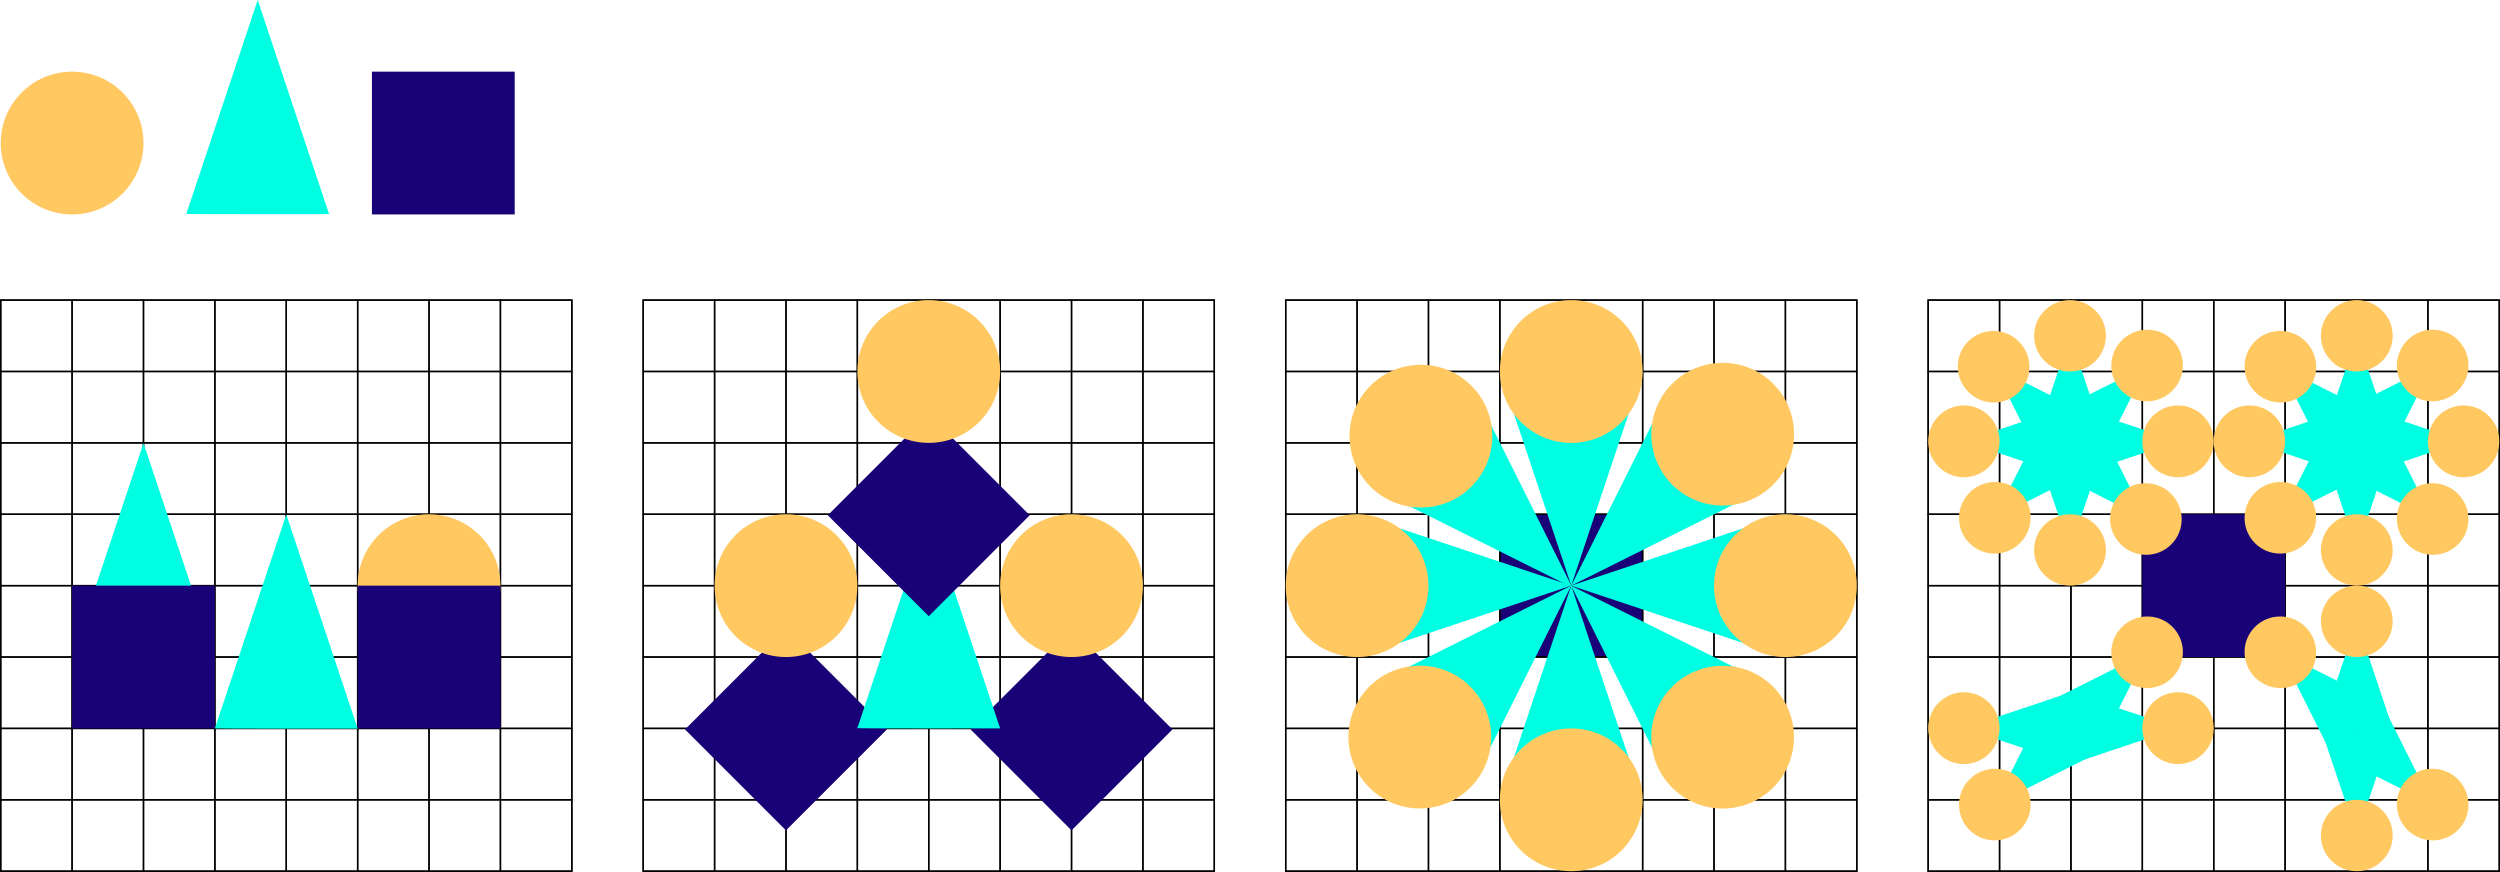 <?xml version="1.0" encoding="UTF-8" standalone="no"?>
<!-- Generator: Adobe Illustrator 19.0.0, SVG Export Plug-In . SVG Version: 6.00 Build 0)  -->

<svg
   version="1.1"
   id="Capa_1"
   x="0px"
   y="0px"
   viewBox="0 0 1751 610.685"
   xml:space="preserve"
   sodipodi:docname="candy.svg"
   inkscape:version="1.2 (56b05e47e7, 2022-06-09, custom)"
   width="1751"
   height="610.685"
   inkscape:export-filename="versions.png"
   inkscape:export-xdpi="96"
   inkscape:export-ydpi="96"
   xmlns:inkscape="http://www.inkscape.org/namespaces/inkscape"
   xmlns:sodipodi="http://sodipodi.sourceforge.net/DTD/sodipodi-0.dtd"
   xmlns="http://www.w3.org/2000/svg"
   xmlns:svg="http://www.w3.org/2000/svg"><defs
   id="defs51" /><sodipodi:namedview
   id="namedview49"
   pagecolor="#ffffff"
   bordercolor="#666666"
   borderopacity="1.0"
   inkscape:pageshadow="2"
   inkscape:pageopacity="0.0"
   inkscape:pagecheckerboard="0"
   showgrid="true"
   inkscape:zoom="0.63489025"
   inkscape:cx="1403.3922"
   inkscape:cy="482.7606"
   inkscape:window-width="1848"
   inkscape:window-height="1016"
   inkscape:window-x="1992"
   inkscape:window-y="27"
   inkscape:window-maximized="1"
   inkscape:current-layer="g16"
   inkscape:showpageshadow="2"
   inkscape:deskcolor="#d1d1d1"
   showborder="false"
   inkscape:lockguides="false"><inkscape:grid
     type="xygrid"
     id="grid1224"
     originx="0.5"
     originy="210.185" /></sodipodi:namedview>
<g
   id="g16"
   transform="translate(-0.025,210.185)">
	
	
	
	
	
	
	
<rect
   style="fill:#190177;fill-opacity:1;stroke:none;stroke-width:1;stroke-dasharray:none;stroke-opacity:1"
   id="rect2328-61"
   width="100"
   height="100"
   x="1050.525"
   y="150"
   ry="8.6330101e-06" /><g
   id="g2201-0-0"
   transform="translate(900)"><rect
     style="fill:none;fill-opacity:1;stroke:#000000;stroke-width:1;stroke-dasharray:none;stroke-opacity:1"
     id="rect1193-626-3"
     width="400"
     height="50"
     x="0.525"
     y="0"
     ry="8.6330101e-06" /><rect
     style="fill:none;fill-opacity:1;stroke:#000000;stroke-width:1;stroke-dasharray:none;stroke-opacity:1"
     id="rect1193-3-1-6"
     width="400"
     height="50"
     x="0.525"
     y="250"
     ry="8.6330101e-06" /><rect
     style="fill:none;fill-opacity:1;stroke:#000000;stroke-width:1;stroke-dasharray:none;stroke-opacity:1"
     id="rect1193-5-8-1"
     width="400"
     height="50"
     x="0.525"
     y="300"
     ry="8.6330101e-06" /><rect
     style="fill:none;fill-opacity:1;stroke:#000000;stroke-width:1;stroke-dasharray:none;stroke-opacity:1"
     id="rect1193-6-7-0"
     width="400"
     height="50"
     x="0.525"
     y="100"
     ry="8.6330101e-06" /><rect
     style="fill:none;fill-opacity:1;stroke:#000000;stroke-width:1;stroke-dasharray:none;stroke-opacity:1"
     id="rect1193-7-9-6"
     width="400"
     height="50"
     x="0.525"
     y="200"
     ry="8.6330101e-06" /><rect
     style="fill:none;fill-opacity:1;stroke:#000000;stroke-width:1;stroke-dasharray:none;stroke-opacity:1"
     id="rect1193-35-2-3"
     width="400"
     height="50"
     x="0.525"
     y="50"
     ry="8.6330101e-06" /><rect
     style="fill:none;fill-opacity:1;stroke:#000000;stroke-width:1;stroke-dasharray:none;stroke-opacity:1"
     id="rect1193-62-0-2"
     width="400"
     height="50"
     x="0.525"
     y="150"
     ry="8.6330101e-06" /><rect
     style="fill:none;fill-opacity:1;stroke:#000000;stroke-width:1;stroke-dasharray:none;stroke-opacity:1"
     id="rect1193-9-2-0"
     width="400"
     height="50"
     x="0.525"
     y="350"
     ry="8.6330101e-06" /><rect
     style="fill:none;fill-opacity:1;stroke:#000000;stroke-width:1;stroke-dasharray:none;stroke-opacity:1"
     id="rect1352-37-6"
     width="50"
     height="400"
     x="0.525"
     y="0"
     ry="8.6330101e-06" /><rect
     style="fill:none;fill-opacity:1;stroke:#000000;stroke-width:1;stroke-dasharray:none;stroke-opacity:1"
     id="rect1352-1-5-1"
     width="50"
     height="400"
     x="50.525"
     y="0"
     ry="8.6330101e-06" /><rect
     style="fill:none;fill-opacity:1;stroke:#000000;stroke-width:1;stroke-dasharray:none;stroke-opacity:1"
     id="rect1352-2-9-5"
     width="50"
     height="400"
     x="100.525"
     y="0"
     ry="8.6330101e-06" /><rect
     style="fill:none;fill-opacity:1;stroke:#000000;stroke-width:1;stroke-dasharray:none;stroke-opacity:1"
     id="rect1352-7-2-5"
     width="50"
     height="400"
     x="150.525"
     y="0"
     ry="8.6330101e-06" /><rect
     style="fill:none;fill-opacity:1;stroke:#000000;stroke-width:1;stroke-dasharray:none;stroke-opacity:1"
     id="rect1352-0-2-4"
     width="50"
     height="400"
     x="200.525"
     y="0"
     ry="8.6330101e-06" /><rect
     style="fill:none;fill-opacity:1;stroke:#000000;stroke-width:1;stroke-dasharray:none;stroke-opacity:1"
     id="rect1352-9-8-7"
     width="50"
     height="400"
     x="250.525"
     y="0"
     ry="8.6330101e-06" /><rect
     style="fill:none;fill-opacity:1;stroke:#000000;stroke-width:1;stroke-dasharray:none;stroke-opacity:1"
     id="rect1352-3-9-6"
     width="50"
     height="400"
     x="300.525"
     y="0"
     ry="8.6330101e-06" /><rect
     style="fill:none;fill-opacity:1;stroke:#000000;stroke-width:1;stroke-dasharray:none;stroke-opacity:1"
     id="rect1352-6-7-5"
     width="50"
     height="400"
     x="350.525"
     y="0"
     ry="8.6330101e-06" /></g><g
   id="g2201"><rect
     style="fill:none;fill-opacity:1;stroke:#000000;stroke-width:1;stroke-dasharray:none;stroke-opacity:1"
     id="rect1193"
     width="400"
     height="50"
     x="0.525"
     y="0"
     ry="8.6330101e-06" /><rect
     style="fill:none;fill-opacity:1;stroke:#000000;stroke-width:1;stroke-dasharray:none;stroke-opacity:1"
     id="rect1193-3"
     width="400"
     height="50"
     x="0.525"
     y="250"
     ry="8.6330101e-06" /><rect
     style="fill:none;fill-opacity:1;stroke:#000000;stroke-width:1;stroke-dasharray:none;stroke-opacity:1"
     id="rect1193-5"
     width="400"
     height="50"
     x="0.525"
     y="300"
     ry="8.6330101e-06" /><rect
     style="fill:none;fill-opacity:1;stroke:#000000;stroke-width:1;stroke-dasharray:none;stroke-opacity:1"
     id="rect1193-6"
     width="400"
     height="50"
     x="0.525"
     y="100"
     ry="8.6330101e-06" /><rect
     style="fill:none;fill-opacity:1;stroke:#000000;stroke-width:1;stroke-dasharray:none;stroke-opacity:1"
     id="rect1193-7"
     width="400"
     height="50"
     x="0.525"
     y="200"
     ry="8.6330101e-06" /><rect
     style="fill:none;fill-opacity:1;stroke:#000000;stroke-width:1;stroke-dasharray:none;stroke-opacity:1"
     id="rect1193-35"
     width="400"
     height="50"
     x="0.525"
     y="50"
     ry="8.6330101e-06" /><rect
     style="fill:none;fill-opacity:1;stroke:#000000;stroke-width:1;stroke-dasharray:none;stroke-opacity:1"
     id="rect1193-62"
     width="400"
     height="50"
     x="0.525"
     y="150"
     ry="8.6330101e-06" /><rect
     style="fill:none;fill-opacity:1;stroke:#000000;stroke-width:1;stroke-dasharray:none;stroke-opacity:1"
     id="rect1193-9"
     width="400"
     height="50"
     x="0.525"
     y="350"
     ry="8.6330101e-06" /><rect
     style="fill:none;fill-opacity:1;stroke:#000000;stroke-width:1;stroke-dasharray:none;stroke-opacity:1"
     id="rect1352"
     width="50"
     height="400"
     x="0.525"
     y="0"
     ry="8.6330101e-06" /><rect
     style="fill:none;fill-opacity:1;stroke:#000000;stroke-width:1;stroke-dasharray:none;stroke-opacity:1"
     id="rect1352-1"
     width="50"
     height="400"
     x="50.525"
     y="0"
     ry="8.6330101e-06" /><rect
     style="fill:none;fill-opacity:1;stroke:#000000;stroke-width:1;stroke-dasharray:none;stroke-opacity:1"
     id="rect1352-2"
     width="50"
     height="400"
     x="100.525"
     y="0"
     ry="8.6330101e-06" /><rect
     style="fill:none;fill-opacity:1;stroke:#000000;stroke-width:1;stroke-dasharray:none;stroke-opacity:1"
     id="rect1352-7"
     width="50"
     height="400"
     x="150.525"
     y="0"
     ry="8.6330101e-06" /><rect
     style="fill:none;fill-opacity:1;stroke:#000000;stroke-width:1;stroke-dasharray:none;stroke-opacity:1"
     id="rect1352-0"
     width="50"
     height="400"
     x="200.525"
     y="0"
     ry="8.6330101e-06" /><rect
     style="fill:none;fill-opacity:1;stroke:#000000;stroke-width:1;stroke-dasharray:none;stroke-opacity:1"
     id="rect1352-9"
     width="50"
     height="400"
     x="250.525"
     y="0"
     ry="8.6330101e-06" /><rect
     style="fill:none;fill-opacity:1;stroke:#000000;stroke-width:1;stroke-dasharray:none;stroke-opacity:1"
     id="rect1352-3"
     width="50"
     height="400"
     x="300.525"
     y="0"
     ry="8.6330101e-06" /><rect
     style="fill:none;fill-opacity:1;stroke:#000000;stroke-width:1;stroke-dasharray:none;stroke-opacity:1"
     id="rect1352-6"
     width="50"
     height="400"
     x="350.525"
     y="0"
     ry="8.6330101e-06" /></g><g
   id="g2201-0"
   transform="translate(450)"><rect
     style="fill:none;fill-opacity:1;stroke:#000000;stroke-width:1;stroke-dasharray:none;stroke-opacity:1"
     id="rect1193-626"
     width="400"
     height="50"
     x="0.525"
     y="0"
     ry="8.6330101e-06" /><rect
     style="fill:none;fill-opacity:1;stroke:#000000;stroke-width:1;stroke-dasharray:none;stroke-opacity:1"
     id="rect1193-3-1"
     width="400"
     height="50"
     x="0.525"
     y="250"
     ry="8.6330101e-06" /><rect
     style="fill:none;fill-opacity:1;stroke:#000000;stroke-width:1;stroke-dasharray:none;stroke-opacity:1"
     id="rect1193-5-8"
     width="400"
     height="50"
     x="0.525"
     y="300"
     ry="8.6330101e-06" /><rect
     style="fill:none;fill-opacity:1;stroke:#000000;stroke-width:1;stroke-dasharray:none;stroke-opacity:1"
     id="rect1193-6-7"
     width="400"
     height="50"
     x="0.525"
     y="100"
     ry="8.6330101e-06" /><rect
     style="fill:none;fill-opacity:1;stroke:#000000;stroke-width:1;stroke-dasharray:none;stroke-opacity:1"
     id="rect1193-7-9"
     width="400"
     height="50"
     x="0.525"
     y="200"
     ry="8.6330101e-06" /><rect
     style="fill:none;fill-opacity:1;stroke:#000000;stroke-width:1;stroke-dasharray:none;stroke-opacity:1"
     id="rect1193-35-2"
     width="400"
     height="50"
     x="0.525"
     y="50"
     ry="8.6330101e-06" /><rect
     style="fill:none;fill-opacity:1;stroke:#000000;stroke-width:1;stroke-dasharray:none;stroke-opacity:1"
     id="rect1193-62-0"
     width="400"
     height="50"
     x="0.525"
     y="150"
     ry="8.6330101e-06" /><rect
     style="fill:none;fill-opacity:1;stroke:#000000;stroke-width:1;stroke-dasharray:none;stroke-opacity:1"
     id="rect1193-9-2"
     width="400"
     height="50"
     x="0.525"
     y="350"
     ry="8.6330101e-06" /><rect
     style="fill:none;fill-opacity:1;stroke:#000000;stroke-width:1;stroke-dasharray:none;stroke-opacity:1"
     id="rect1352-37"
     width="50"
     height="400"
     x="0.525"
     y="0"
     ry="8.6330101e-06" /><rect
     style="fill:none;fill-opacity:1;stroke:#000000;stroke-width:1;stroke-dasharray:none;stroke-opacity:1"
     id="rect1352-1-5"
     width="50"
     height="400"
     x="50.525"
     y="0"
     ry="8.6330101e-06" /><rect
     style="fill:none;fill-opacity:1;stroke:#000000;stroke-width:1;stroke-dasharray:none;stroke-opacity:1"
     id="rect1352-2-9"
     width="50"
     height="400"
     x="100.525"
     y="0"
     ry="8.6330101e-06" /><rect
     style="fill:none;fill-opacity:1;stroke:#000000;stroke-width:1;stroke-dasharray:none;stroke-opacity:1"
     id="rect1352-7-2"
     width="50"
     height="400"
     x="150.525"
     y="0"
     ry="8.6330101e-06" /><rect
     style="fill:none;fill-opacity:1;stroke:#000000;stroke-width:1;stroke-dasharray:none;stroke-opacity:1"
     id="rect1352-0-2"
     width="50"
     height="400"
     x="200.525"
     y="0"
     ry="8.6330101e-06" /><rect
     style="fill:none;fill-opacity:1;stroke:#000000;stroke-width:1;stroke-dasharray:none;stroke-opacity:1"
     id="rect1352-9-8"
     width="50"
     height="400"
     x="250.525"
     y="0"
     ry="8.6330101e-06" /><rect
     style="fill:none;fill-opacity:1;stroke:#000000;stroke-width:1;stroke-dasharray:none;stroke-opacity:1"
     id="rect1352-3-9"
     width="50"
     height="400"
     x="300.525"
     y="0"
     ry="8.6330101e-06" /><rect
     style="fill:none;fill-opacity:1;stroke:#000000;stroke-width:1;stroke-dasharray:none;stroke-opacity:1"
     id="rect1352-6-7"
     width="50"
     height="400"
     x="350.525"
     y="0"
     ry="8.6330101e-06" /></g><path
   style="fill:#00ffe2;fill-opacity:1;stroke:none;stroke-width:1px;stroke-linecap:butt;stroke-linejoin:miter;stroke-opacity:1"
   d="m 230.525,-60.185 c -99.923,0.1 -100.027,-0.162 -100.027,-0.162 l 50.027,-149.838 z"
   id="path1039"
   sodipodi:nodetypes="cccc" /><circle
   style="fill:#ffc861;fill-opacity:1;stroke:none;stroke-width:25"
   id="path251"
   cx="50.525"
   cy="-110"
   r="50" /><circle
   style="fill:#ffc861;fill-opacity:1;stroke:none;stroke-width:25"
   id="path251-2"
   cx="300.525"
   cy="200"
   r="50" /><rect
   style="fill:#190177;fill-opacity:1;stroke:none;stroke-width:1;stroke-dasharray:none;stroke-opacity:1"
   id="rect2328"
   width="100"
   height="100"
   x="260.525"
   y="-160"
   ry="8.6330101e-06" /><path
   style="fill:#00ffe2;fill-opacity:1;stroke:none;stroke-width:1px;stroke-linecap:butt;stroke-linejoin:miter;stroke-opacity:1"
   d="M 150.553,250.162 C 50.63,250.262 50.525,250 50.525,250 L 100.553,100.162 Z"
   id="path1039-1"
   sodipodi:nodetypes="cccc" /><rect
   style="fill:#190177;fill-opacity:1;stroke:none;stroke-width:1;stroke-dasharray:none;stroke-opacity:1"
   id="rect2328-3"
   width="100"
   height="100"
   x="50.525"
   y="200"
   ry="8.6330101e-06" /><rect
   style="fill:#190177;fill-opacity:1;stroke:none;stroke-width:1;stroke-dasharray:none;stroke-opacity:1"
   id="rect2328-6"
   width="100"
   height="100"
   x="250.525"
   y="200"
   ry="8.6330101e-06" /><path
   style="fill:#00ffe2;fill-opacity:1;stroke:none;stroke-width:1px;stroke-linecap:butt;stroke-linejoin:miter;stroke-opacity:1"
   d="M 250.553,300.162 C 150.63,300.262 150.525,300 150.525,300 L 200.553,150.162 Z"
   id="path1039-9"
   sodipodi:nodetypes="cccc" /><g
   id="g9561"
   transform="translate(600)"><path
     style="fill:#00ffe2;fill-opacity:1;stroke:none;stroke-width:1px;stroke-linecap:butt;stroke-linejoin:miter;stroke-opacity:1"
     d="m 450.525,50 c 99.923,-0.1 100.027,0.162 100.027,0.162 l -50.027,149.838 z"
     id="path1039-3"
     sodipodi:nodetypes="cccc" /><circle
     style="fill:#ffc861;fill-opacity:1;stroke:none;stroke-width:25"
     id="path251-1"
     cx="500.525"
     cy="50"
     r="50" /></g><g
   id="g9561-8"
   transform="matrix(1,0,0,-1,600,400)"><path
     style="fill:#00ffe2;fill-opacity:1;stroke:none;stroke-width:1px;stroke-linecap:butt;stroke-linejoin:miter;stroke-opacity:1"
     d="m 450.525,50 c 99.923,-0.1 100.027,0.162 100.027,0.162 l -50.027,149.838 z"
     id="path1039-3-8"
     sodipodi:nodetypes="cccc" /><circle
     style="fill:#ffc861;fill-opacity:1;stroke:none;stroke-width:25"
     id="path251-1-4"
     cx="500.525"
     cy="50"
     r="50" /></g><g
   id="g9561-3"
   transform="rotate(90,800.525,500)"><path
     style="fill:#00ffe2;fill-opacity:1;stroke:none;stroke-width:1px;stroke-linecap:butt;stroke-linejoin:miter;stroke-opacity:1"
     d="m 450.525,50 c 99.923,-0.1 100.027,0.162 100.027,0.162 l -50.027,149.838 z"
     id="path1039-3-1"
     sodipodi:nodetypes="cccc" /><circle
     style="fill:#ffc861;fill-opacity:1;stroke:none;stroke-width:25"
     id="path251-1-49"
     cx="500.525"
     cy="50"
     r="50" /></g><g
   id="g9561-2"
   transform="rotate(-90,800.525,-100)"><path
     style="fill:#00ffe2;fill-opacity:1;stroke:none;stroke-width:1px;stroke-linecap:butt;stroke-linejoin:miter;stroke-opacity:1"
     d="m 450.525,50 c 99.923,-0.1 100.027,0.162 100.027,0.162 l -50.027,149.838 z"
     id="path1039-3-0"
     sodipodi:nodetypes="cccc" /><circle
     style="fill:#ffc861;fill-opacity:1;stroke:none;stroke-width:25"
     id="path251-1-6"
     cx="500.525"
     cy="50"
     r="50" /></g><g
   id="g9561-9"
   transform="rotate(45,800.525,924.264)"><path
     style="fill:#00ffe2;fill-opacity:1;stroke:none;stroke-width:1px;stroke-linecap:butt;stroke-linejoin:miter;stroke-opacity:1"
     d="m 450.525,50 c 99.923,-0.1 100.027,0.162 100.027,0.162 l -50.027,149.838 z"
     id="path1039-3-4"
     sodipodi:nodetypes="cccc" /><circle
     style="fill:#ffc861;fill-opacity:1;stroke:none;stroke-width:25"
     id="path251-1-7"
     cx="500.525"
     cy="50"
     r="50" /></g><g
   id="g9561-9-8"
   transform="matrix(-0.707,0.707,0.707,0.707,1313.74,-293.925)"><path
     style="fill:#00ffe2;fill-opacity:1;stroke:none;stroke-width:1px;stroke-linecap:butt;stroke-linejoin:miter;stroke-opacity:1"
     d="m 450.525,50 c 99.923,-0.1 100.027,0.162 100.027,0.162 l -50.027,149.838 z"
     id="path1039-3-4-4"
     sodipodi:nodetypes="cccc" /><circle
     style="fill:#ffc861;fill-opacity:1;stroke:none;stroke-width:25"
     id="path251-1-7-5"
     cx="500.525"
     cy="50"
     r="50" /></g><g
   id="g9561-9-89"
   transform="matrix(0.707,-0.707,-0.707,-0.707,888.022,695.346)"><path
     style="fill:#00ffe2;fill-opacity:1;stroke:none;stroke-width:1px;stroke-linecap:butt;stroke-linejoin:miter;stroke-opacity:1"
     d="m 450.525,50 c 99.923,-0.1 100.027,0.162 100.027,0.162 l -50.027,149.838 z"
     id="path1039-3-4-2"
     sodipodi:nodetypes="cccc" /><circle
     style="fill:#ffc861;fill-opacity:1;stroke:none;stroke-width:25"
     id="path251-1-7-6"
     cx="500.525"
     cy="50"
     r="50" /></g><g
   id="g9561-9-89-6"
   transform="rotate(-135,800.525,75.736)"><path
     style="fill:#00ffe2;fill-opacity:1;stroke:none;stroke-width:1px;stroke-linecap:butt;stroke-linejoin:miter;stroke-opacity:1"
     d="m 450.525,50 c 99.923,-0.1 100.027,0.162 100.027,0.162 l -50.027,149.838 z"
     id="path1039-3-4-2-4"
     sodipodi:nodetypes="cccc" /><circle
     style="fill:#ffc861;fill-opacity:1;stroke:none;stroke-width:25"
     id="path251-1-7-6-9"
     cx="500.525"
     cy="50"
     r="50" /></g><g
   id="g10102"
   transform="translate(-100,100)"><rect
     style="fill:#190177;fill-opacity:1;stroke:none;stroke-width:1;stroke-dasharray:none;stroke-opacity:1"
     id="rect2328-5"
     width="100"
     height="100"
     x="551.915"
     y="-368.067"
     ry="8.6330101e-06"
     transform="rotate(45)" /><circle
     style="fill:#ffc861;fill-opacity:1;stroke:none;stroke-width:25"
     id="path251-0"
     cx="650.525"
     cy="100"
     r="50" /></g><g
   id="g10102-4"
   transform="translate(100,100)"><rect
     style="fill:#190177;fill-opacity:1;stroke:none;stroke-width:1;stroke-dasharray:none;stroke-opacity:1"
     id="rect2328-5-8"
     width="100"
     height="100"
     x="551.915"
     y="-368.067"
     ry="8.6330101e-06"
     transform="rotate(45)" /><circle
     style="fill:#ffc861;fill-opacity:1;stroke:none;stroke-width:25"
     id="path251-0-7"
     cx="650.525"
     cy="100"
     r="50" /></g><path
   style="fill:#00ffe2;fill-opacity:1;stroke:none;stroke-width:1px;stroke-linecap:butt;stroke-linejoin:miter;stroke-opacity:1"
   d="m 700.525,300 c -99.923,0.1 -100.027,-0.162 -100.027,-0.162 L 650.525,150 Z"
   id="path1039-2"
   sodipodi:nodetypes="cccc" /><g
   id="g10102-7"
   transform="translate(9.3749872e-6,-50)"><rect
     style="fill:#190177;fill-opacity:1;stroke:none;stroke-width:1;stroke-dasharray:none;stroke-opacity:1"
     id="rect2328-5-2"
     width="100"
     height="100"
     x="551.915"
     y="-368.067"
     ry="8.6330101e-06"
     transform="rotate(45)" /><circle
     style="fill:#ffc861;fill-opacity:1;stroke:none;stroke-width:25"
     id="path251-0-2"
     cx="650.525"
     cy="100"
     r="50" /></g><g
   id="g2201-0-0-6"
   transform="translate(1350)"><rect
     style="fill:none;fill-opacity:1;stroke:#000000;stroke-width:1;stroke-dasharray:none;stroke-opacity:1"
     id="rect1193-626-3-9"
     width="400"
     height="50"
     x="0.525"
     y="0"
     ry="8.6330101e-06" /><rect
     style="fill:none;fill-opacity:1;stroke:#000000;stroke-width:1;stroke-dasharray:none;stroke-opacity:1"
     id="rect1193-3-1-6-3"
     width="400"
     height="50"
     x="0.525"
     y="250"
     ry="8.6330101e-06" /><rect
     style="fill:none;fill-opacity:1;stroke:#000000;stroke-width:1;stroke-dasharray:none;stroke-opacity:1"
     id="rect1193-5-8-1-7"
     width="400"
     height="50"
     x="0.525"
     y="300"
     ry="8.6330101e-06" /><rect
     style="fill:none;fill-opacity:1;stroke:#000000;stroke-width:1;stroke-dasharray:none;stroke-opacity:1"
     id="rect1193-6-7-0-4"
     width="400"
     height="50"
     x="0.525"
     y="100"
     ry="8.6330101e-06" /><rect
     style="fill:none;fill-opacity:1;stroke:#000000;stroke-width:1;stroke-dasharray:none;stroke-opacity:1"
     id="rect1193-7-9-6-5"
     width="400"
     height="50"
     x="0.525"
     y="200"
     ry="8.6330101e-06" /><rect
     style="fill:none;fill-opacity:1;stroke:#000000;stroke-width:1;stroke-dasharray:none;stroke-opacity:1"
     id="rect1193-35-2-3-2"
     width="400"
     height="50"
     x="0.525"
     y="50"
     ry="8.6330101e-06" /><rect
     style="fill:none;fill-opacity:1;stroke:#000000;stroke-width:1;stroke-dasharray:none;stroke-opacity:1"
     id="rect1193-62-0-2-5"
     width="400"
     height="50"
     x="0.525"
     y="150"
     ry="8.6330101e-06" /><rect
     style="fill:none;fill-opacity:1;stroke:#000000;stroke-width:1;stroke-dasharray:none;stroke-opacity:1"
     id="rect1193-9-2-0-4"
     width="400"
     height="50"
     x="0.525"
     y="350"
     ry="8.6330101e-06" /><rect
     style="fill:none;fill-opacity:1;stroke:#000000;stroke-width:1;stroke-dasharray:none;stroke-opacity:1"
     id="rect1352-37-6-7"
     width="50"
     height="400"
     x="0.525"
     y="0"
     ry="8.6330101e-06" /><rect
     style="fill:none;fill-opacity:1;stroke:#000000;stroke-width:1;stroke-dasharray:none;stroke-opacity:1"
     id="rect1352-1-5-1-4"
     width="50"
     height="400"
     x="50.525"
     y="0"
     ry="8.6330101e-06" /><rect
     style="fill:none;fill-opacity:1;stroke:#000000;stroke-width:1;stroke-dasharray:none;stroke-opacity:1"
     id="rect1352-2-9-5-4"
     width="50"
     height="400"
     x="100.525"
     y="0"
     ry="8.6330101e-06" /><rect
     style="fill:none;fill-opacity:1;stroke:#000000;stroke-width:1;stroke-dasharray:none;stroke-opacity:1"
     id="rect1352-7-2-5-3"
     width="50"
     height="400"
     x="150.525"
     y="0"
     ry="8.6330101e-06" /><rect
     style="fill:none;fill-opacity:1;stroke:#000000;stroke-width:1;stroke-dasharray:none;stroke-opacity:1"
     id="rect1352-0-2-4-0"
     width="50"
     height="400"
     x="200.525"
     y="0"
     ry="8.6330101e-06" /><rect
     style="fill:none;fill-opacity:1;stroke:#000000;stroke-width:1;stroke-dasharray:none;stroke-opacity:1"
     id="rect1352-9-8-7-7"
     width="50"
     height="400"
     x="250.525"
     y="0"
     ry="8.6330101e-06" /><rect
     style="fill:none;fill-opacity:1;stroke:#000000;stroke-width:1;stroke-dasharray:none;stroke-opacity:1"
     id="rect1352-3-9-6-8"
     width="50"
     height="400"
     x="300.525"
     y="0"
     ry="8.6330101e-06" /><rect
     style="fill:none;fill-opacity:1;stroke:#000000;stroke-width:1;stroke-dasharray:none;stroke-opacity:1"
     id="rect1352-6-7-5-6"
     width="50"
     height="400"
     x="350.525"
     y="0"
     ry="8.6330101e-06" /></g><rect
   style="fill:#190177;fill-opacity:1;stroke:none;stroke-width:1;stroke-dasharray:none;stroke-opacity:1"
   id="rect2328-7"
   width="100"
   height="100"
   x="1500.525"
   y="150"
   ry="8.6330101e-06" /><g
   id="g11555"><g
     id="g10840"><g
       id="g10292"
       transform="matrix(0.503,0,0,0.5,745.404,6.5e-6)"><path
         style="fill:#00ffe2;fill-opacity:1;stroke:none;stroke-width:1px;stroke-linecap:butt;stroke-linejoin:miter;stroke-opacity:1"
         d="m 1450.525,200 c -99.923,0.1 -100.027,-0.162 -100.027,-0.162 L 1400.525,50 Z"
         id="path1039-6"
         sodipodi:nodetypes="cccc" /><circle
         style="fill:#ffc861;fill-opacity:1;stroke:none;stroke-width:25"
         id="path251-10"
         cx="1400.525"
         cy="50"
         r="50" /></g><g
       id="g10292-5"
       transform="matrix(0.503,0,0,-0.5,745.404,200)"><path
         style="fill:#00ffe2;fill-opacity:1;stroke:none;stroke-width:1px;stroke-linecap:butt;stroke-linejoin:miter;stroke-opacity:1"
         d="m 1450.525,200 c -99.923,0.1 -100.027,-0.162 -100.027,-0.162 L 1400.525,50 Z"
         id="path1039-6-9"
         sodipodi:nodetypes="cccc" /><circle
         style="fill:#ffc861;fill-opacity:1;stroke:none;stroke-width:25"
         id="path251-10-4"
         cx="1400.525"
         cy="50"
         r="50" /></g><g
       id="g10825"
       transform="rotate(45,1449.668,100)"><g
         id="g10292-9"
         transform="matrix(0,0.5,-0.503,0,1550.24,-600.263)"><path
           style="fill:#00ffe2;fill-opacity:1;stroke:none;stroke-width:1px;stroke-linecap:butt;stroke-linejoin:miter;stroke-opacity:1"
           d="m 1450.525,200 c -99.923,0.1 -100.027,-0.162 -100.027,-0.162 L 1400.525,50 Z"
           id="path1039-6-0"
           sodipodi:nodetypes="cccc" /><circle
           style="fill:#ffc861;fill-opacity:1;stroke:none;stroke-width:25"
           id="path251-10-9"
           cx="1400.525"
           cy="50"
           r="50" /></g><g
         id="g10292-1"
         transform="matrix(0,-0.5,0.503,0,1349.097,800.263)"><path
           style="fill:#00ffe2;fill-opacity:1;stroke:none;stroke-width:1px;stroke-linecap:butt;stroke-linejoin:miter;stroke-opacity:1"
           d="m 1450.525,200 c -99.923,0.1 -100.027,-0.162 -100.027,-0.162 L 1400.525,50 Z"
           id="path1039-6-7"
           sodipodi:nodetypes="cccc" /><circle
           style="fill:#ffc861;fill-opacity:1;stroke:none;stroke-width:25"
           id="path251-10-7"
           cx="1400.525"
           cy="50"
           r="50" /></g></g></g><g
     id="g10840-9"
     transform="translate(200.857)"
     inkscape:transform-center-x="-0.70418867"
     inkscape:transform-center-y="-0.35779033"><g
       id="g10292-7"
       transform="matrix(0.503,0,0,0.5,745.404,6.5e-6)"><path
         style="fill:#00ffe2;fill-opacity:1;stroke:none;stroke-width:1px;stroke-linecap:butt;stroke-linejoin:miter;stroke-opacity:1"
         d="m 1450.525,200 c -99.923,0.1 -100.027,-0.162 -100.027,-0.162 L 1400.525,50 Z"
         id="path1039-6-5"
         sodipodi:nodetypes="cccc" /><circle
         style="fill:#ffc861;fill-opacity:1;stroke:none;stroke-width:25"
         id="path251-10-3"
         cx="1400.525"
         cy="50"
         r="50" /></g><g
       id="g10292-5-8"
       transform="matrix(0.503,0,0,-0.5,745.404,200)"><path
         style="fill:#00ffe2;fill-opacity:1;stroke:none;stroke-width:1px;stroke-linecap:butt;stroke-linejoin:miter;stroke-opacity:1"
         d="m 1450.525,200 c -99.923,0.1 -100.027,-0.162 -100.027,-0.162 L 1400.525,50 Z"
         id="path1039-6-9-8"
         sodipodi:nodetypes="cccc" /><circle
         style="fill:#ffc861;fill-opacity:1;stroke:none;stroke-width:25"
         id="path251-10-4-3"
         cx="1400.525"
         cy="50"
         r="50" /></g><g
       id="g10825-1"
       transform="rotate(45,1449.668,100)"><g
         id="g10292-9-8"
         transform="matrix(0,0.5,-0.503,0,1550.24,-600.263)"><path
           style="fill:#00ffe2;fill-opacity:1;stroke:none;stroke-width:1px;stroke-linecap:butt;stroke-linejoin:miter;stroke-opacity:1"
           d="m 1450.525,200 c -99.923,0.1 -100.027,-0.162 -100.027,-0.162 L 1400.525,50 Z"
           id="path1039-6-0-9"
           sodipodi:nodetypes="cccc" /><circle
           style="fill:#ffc861;fill-opacity:1;stroke:none;stroke-width:25"
           id="path251-10-9-6"
           cx="1400.525"
           cy="50"
           r="50" /></g><g
         id="g10292-1-4"
         transform="matrix(0,-0.5,0.503,0,1349.097,800.263)"><path
           style="fill:#00ffe2;fill-opacity:1;stroke:none;stroke-width:1px;stroke-linecap:butt;stroke-linejoin:miter;stroke-opacity:1"
           d="m 1450.525,200 c -99.923,0.1 -100.027,-0.162 -100.027,-0.162 L 1400.525,50 Z"
           id="path1039-6-7-3"
           sodipodi:nodetypes="cccc" /><circle
           style="fill:#ffc861;fill-opacity:1;stroke:none;stroke-width:25"
           id="path251-10-7-3"
           cx="1400.525"
           cy="50"
           r="50" /></g></g></g><g
     id="g10840-3"
     transform="translate(200.857,200)"><g
       id="g10292-8"
       transform="matrix(0.503,0,0,0.5,745.404,6.5e-6)"><path
         style="fill:#00ffe2;fill-opacity:1;stroke:none;stroke-width:1px;stroke-linecap:butt;stroke-linejoin:miter;stroke-opacity:1"
         d="m 1450.525,200 c -99.923,0.1 -100.027,-0.162 -100.027,-0.162 L 1400.525,50 Z"
         id="path1039-6-6"
         sodipodi:nodetypes="cccc" /><circle
         style="fill:#ffc861;fill-opacity:1;stroke:none;stroke-width:25"
         id="path251-10-0"
         cx="1400.525"
         cy="50"
         r="50" /></g><g
       id="g10292-5-4"
       transform="matrix(0.503,0,0,-0.5,745.404,200)"><path
         style="fill:#00ffe2;fill-opacity:1;stroke:none;stroke-width:1px;stroke-linecap:butt;stroke-linejoin:miter;stroke-opacity:1"
         d="m 1450.525,200 c -99.923,0.1 -100.027,-0.162 -100.027,-0.162 L 1400.525,50 Z"
         id="path1039-6-9-88"
         sodipodi:nodetypes="cccc" /><circle
         style="fill:#ffc861;fill-opacity:1;stroke:none;stroke-width:25"
         id="path251-10-4-8"
         cx="1400.525"
         cy="50"
         r="50" /></g><g
       id="g10825-9"
       transform="rotate(45,1449.668,100)"><g
         id="g10292-9-7"
         transform="matrix(0,0.5,-0.503,0,1550.24,-600.263)"><path
           style="fill:#00ffe2;fill-opacity:1;stroke:none;stroke-width:1px;stroke-linecap:butt;stroke-linejoin:miter;stroke-opacity:1"
           d="m 1450.525,200 c -99.923,0.1 -100.027,-0.162 -100.027,-0.162 L 1400.525,50 Z"
           id="path1039-6-0-7"
           sodipodi:nodetypes="cccc" /><circle
           style="fill:#ffc861;fill-opacity:1;stroke:none;stroke-width:25"
           id="path251-10-9-64"
           cx="1400.525"
           cy="50"
           r="50" /></g><g
         id="g10292-1-3"
         transform="matrix(0,-0.5,0.503,0,1349.097,800.263)"><path
           style="fill:#00ffe2;fill-opacity:1;stroke:none;stroke-width:1px;stroke-linecap:butt;stroke-linejoin:miter;stroke-opacity:1"
           d="m 1450.525,200 c -99.923,0.1 -100.027,-0.162 -100.027,-0.162 L 1400.525,50 Z"
           id="path1039-6-7-0"
           sodipodi:nodetypes="cccc" /><circle
           style="fill:#ffc861;fill-opacity:1;stroke:none;stroke-width:25"
           id="path251-10-7-30"
           cx="1400.525"
           cy="50"
           r="50" /></g></g></g></g><g
   id="g11555-0"
   transform="rotate(-90,1550.097,199.571)"><g
     id="g10840-39"><g
       id="g10292-19"
       transform="matrix(0.503,0,0,0.5,745.404,6.5e-6)"><path
         style="fill:#00ffe2;fill-opacity:1;stroke:none;stroke-width:1px;stroke-linecap:butt;stroke-linejoin:miter;stroke-opacity:1"
         d="m 1450.525,200 c -99.923,0.1 -100.027,-0.162 -100.027,-0.162 L 1400.525,50 Z"
         id="path1039-6-69"
         sodipodi:nodetypes="cccc" /><circle
         style="fill:#ffc861;fill-opacity:1;stroke:none;stroke-width:25"
         id="path251-10-33"
         cx="1400.525"
         cy="50"
         r="50" /></g><g
       id="g10292-5-80"
       transform="matrix(0.503,0,0,-0.5,745.404,200)"><path
         style="fill:#00ffe2;fill-opacity:1;stroke:none;stroke-width:1px;stroke-linecap:butt;stroke-linejoin:miter;stroke-opacity:1"
         d="m 1450.525,200 c -99.923,0.1 -100.027,-0.162 -100.027,-0.162 L 1400.525,50 Z"
         id="path1039-6-9-5"
         sodipodi:nodetypes="cccc" /><circle
         style="fill:#ffc861;fill-opacity:1;stroke:none;stroke-width:25"
         id="path251-10-4-6"
         cx="1400.525"
         cy="50"
         r="50" /></g><g
       id="g10825-6"
       transform="rotate(45,1449.668,100)"><g
         id="g10292-9-4"
         transform="matrix(0,0.5,-0.503,0,1550.24,-600.263)"><path
           style="fill:#00ffe2;fill-opacity:1;stroke:none;stroke-width:1px;stroke-linecap:butt;stroke-linejoin:miter;stroke-opacity:1"
           d="m 1450.525,200 c -99.923,0.1 -100.027,-0.162 -100.027,-0.162 L 1400.525,50 Z"
           id="path1039-6-0-0"
           sodipodi:nodetypes="cccc" /><circle
           style="fill:#ffc861;fill-opacity:1;stroke:none;stroke-width:25"
           id="path251-10-9-0"
           cx="1400.525"
           cy="50"
           r="50" /></g><g
         id="g10292-1-46"
         transform="matrix(0,-0.5,0.503,0,1349.097,800.263)"><path
           style="fill:#00ffe2;fill-opacity:1;stroke:none;stroke-width:1px;stroke-linecap:butt;stroke-linejoin:miter;stroke-opacity:1"
           d="m 1450.525,200 c -99.923,0.1 -100.027,-0.162 -100.027,-0.162 L 1400.525,50 Z"
           id="path1039-6-7-2"
           sodipodi:nodetypes="cccc" /><circle
           style="fill:#ffc861;fill-opacity:1;stroke:none;stroke-width:25"
           id="path251-10-7-6"
           cx="1400.525"
           cy="50"
           r="50" /></g></g></g><g
     id="g10840-9-7"
     transform="translate(200.857)"
     inkscape:transform-center-x="-0.70418867"
     inkscape:transform-center-y="-0.35779033"><g
       id="g10292-7-5"
       transform="matrix(0.503,0,0,0.5,745.404,6.5e-6)"><path
         style="fill:#00ffe2;fill-opacity:1;stroke:none;stroke-width:1px;stroke-linecap:butt;stroke-linejoin:miter;stroke-opacity:1"
         d="m 1450.525,200 c -99.923,0.1 -100.027,-0.162 -100.027,-0.162 L 1400.525,50 Z"
         id="path1039-6-5-6"
         sodipodi:nodetypes="cccc" /><circle
         style="fill:#ffc861;fill-opacity:1;stroke:none;stroke-width:25"
         id="path251-10-3-9"
         cx="1400.525"
         cy="50"
         r="50" /></g><g
       id="g10292-5-8-8"
       transform="matrix(0.503,0,0,-0.5,745.404,200)"><path
         style="fill:#00ffe2;fill-opacity:1;stroke:none;stroke-width:1px;stroke-linecap:butt;stroke-linejoin:miter;stroke-opacity:1"
         d="m 1450.525,200 c -99.923,0.1 -100.027,-0.162 -100.027,-0.162 L 1400.525,50 Z"
         id="path1039-6-9-8-7"
         sodipodi:nodetypes="cccc" /><circle
         style="fill:#ffc861;fill-opacity:1;stroke:none;stroke-width:25"
         id="path251-10-4-3-2"
         cx="1400.525"
         cy="50"
         r="50" /></g><g
       id="g10825-1-8"
       transform="rotate(45,1449.668,100)"><g
         id="g10292-9-8-2"
         transform="matrix(0,0.5,-0.503,0,1550.24,-600.263)"><path
           style="fill:#00ffe2;fill-opacity:1;stroke:none;stroke-width:1px;stroke-linecap:butt;stroke-linejoin:miter;stroke-opacity:1"
           d="m 1450.525,200 c -99.923,0.1 -100.027,-0.162 -100.027,-0.162 L 1400.525,50 Z"
           id="path1039-6-0-9-9"
           sodipodi:nodetypes="cccc" /><circle
           style="fill:#ffc861;fill-opacity:1;stroke:none;stroke-width:25"
           id="path251-10-9-6-9"
           cx="1400.525"
           cy="50"
           r="50" /></g><g
         id="g10292-1-4-6"
         transform="matrix(0,-0.5,0.503,0,1349.097,800.263)"><path
           style="fill:#00ffe2;fill-opacity:1;stroke:none;stroke-width:1px;stroke-linecap:butt;stroke-linejoin:miter;stroke-opacity:1"
           d="m 1450.525,200 c -99.923,0.1 -100.027,-0.162 -100.027,-0.162 L 1400.525,50 Z"
           id="path1039-6-7-3-0"
           sodipodi:nodetypes="cccc" /><circle
           style="fill:#ffc861;fill-opacity:1;stroke:none;stroke-width:25"
           id="path251-10-7-3-2"
           cx="1400.525"
           cy="50"
           r="50" /></g></g></g><g
     id="g10840-3-7"
     transform="translate(200.857,200)"><g
       id="g10292-8-6"
       transform="matrix(0.503,0,0,0.5,745.404,6.5e-6)"><path
         style="fill:#00ffe2;fill-opacity:1;stroke:none;stroke-width:1px;stroke-linecap:butt;stroke-linejoin:miter;stroke-opacity:1"
         d="m 1450.525,200 c -99.923,0.1 -100.027,-0.162 -100.027,-0.162 L 1400.525,50 Z"
         id="path1039-6-6-1"
         sodipodi:nodetypes="cccc" /><circle
         style="fill:#ffc861;fill-opacity:1;stroke:none;stroke-width:25"
         id="path251-10-0-3"
         cx="1400.525"
         cy="50"
         r="50" /></g><g
       id="g10292-5-4-2"
       transform="matrix(0.503,0,0,-0.5,745.404,200)"><path
         style="fill:#00ffe2;fill-opacity:1;stroke:none;stroke-width:1px;stroke-linecap:butt;stroke-linejoin:miter;stroke-opacity:1"
         d="m 1450.525,200 c -99.923,0.1 -100.027,-0.162 -100.027,-0.162 L 1400.525,50 Z"
         id="path1039-6-9-88-1"
         sodipodi:nodetypes="cccc" /><circle
         style="fill:#ffc861;fill-opacity:1;stroke:none;stroke-width:25"
         id="path251-10-4-8-5"
         cx="1400.525"
         cy="50"
         r="50" /></g><g
       id="g10825-9-9"
       transform="rotate(45,1449.668,100)"><g
         id="g10292-9-7-9"
         transform="matrix(0,0.5,-0.503,0,1550.24,-600.263)"><path
           style="fill:#00ffe2;fill-opacity:1;stroke:none;stroke-width:1px;stroke-linecap:butt;stroke-linejoin:miter;stroke-opacity:1"
           d="m 1450.525,200 c -99.923,0.1 -100.027,-0.162 -100.027,-0.162 L 1400.525,50 Z"
           id="path1039-6-0-7-1"
           sodipodi:nodetypes="cccc" /><circle
           style="fill:#ffc861;fill-opacity:1;stroke:none;stroke-width:25"
           id="path251-10-9-64-4"
           cx="1400.525"
           cy="50"
           r="50" /></g><g
         id="g10292-1-3-9"
         transform="matrix(0,-0.5,0.503,0,1349.097,800.263)"><path
           style="fill:#00ffe2;fill-opacity:1;stroke:none;stroke-width:1px;stroke-linecap:butt;stroke-linejoin:miter;stroke-opacity:1"
           d="m 1450.525,200 c -99.923,0.1 -100.027,-0.162 -100.027,-0.162 L 1400.525,50 Z"
           id="path1039-6-7-0-1"
           sodipodi:nodetypes="cccc" /><circle
           style="fill:#ffc861;fill-opacity:1;stroke:none;stroke-width:25"
           id="path251-10-7-30-0"
           cx="1400.525"
           cy="50"
           r="50" /></g></g></g></g></g>
<g
   id="g18"
   transform="translate(0.5,210.185)">
</g>
<g
   id="g20"
   transform="translate(0.5,210.185)">
</g>
<g
   id="g22"
   transform="translate(0.5,210.185)">
</g>
<g
   id="g24"
   transform="translate(0.5,210.185)">
</g>
<g
   id="g26"
   transform="translate(0.5,210.185)">
</g>
<g
   id="g28"
   transform="translate(0.5,210.185)">
</g>
<g
   id="g30"
   transform="translate(0.5,210.185)">
</g>
<g
   id="g32"
   transform="translate(0.5,210.185)">
</g>
<g
   id="g34"
   transform="translate(0.5,210.185)">
</g>
<g
   id="g36"
   transform="translate(0.5,210.185)">
</g>
<g
   id="g38"
   transform="translate(0.5,210.185)">
</g>
<g
   id="g40"
   transform="translate(0.5,210.185)">
</g>
<g
   id="g42"
   transform="translate(0.5,210.185)">
</g>
<g
   id="g44"
   transform="translate(0.5,210.185)">
</g>
<g
   id="g46"
   transform="translate(0.5,210.185)">
</g>
</svg>

